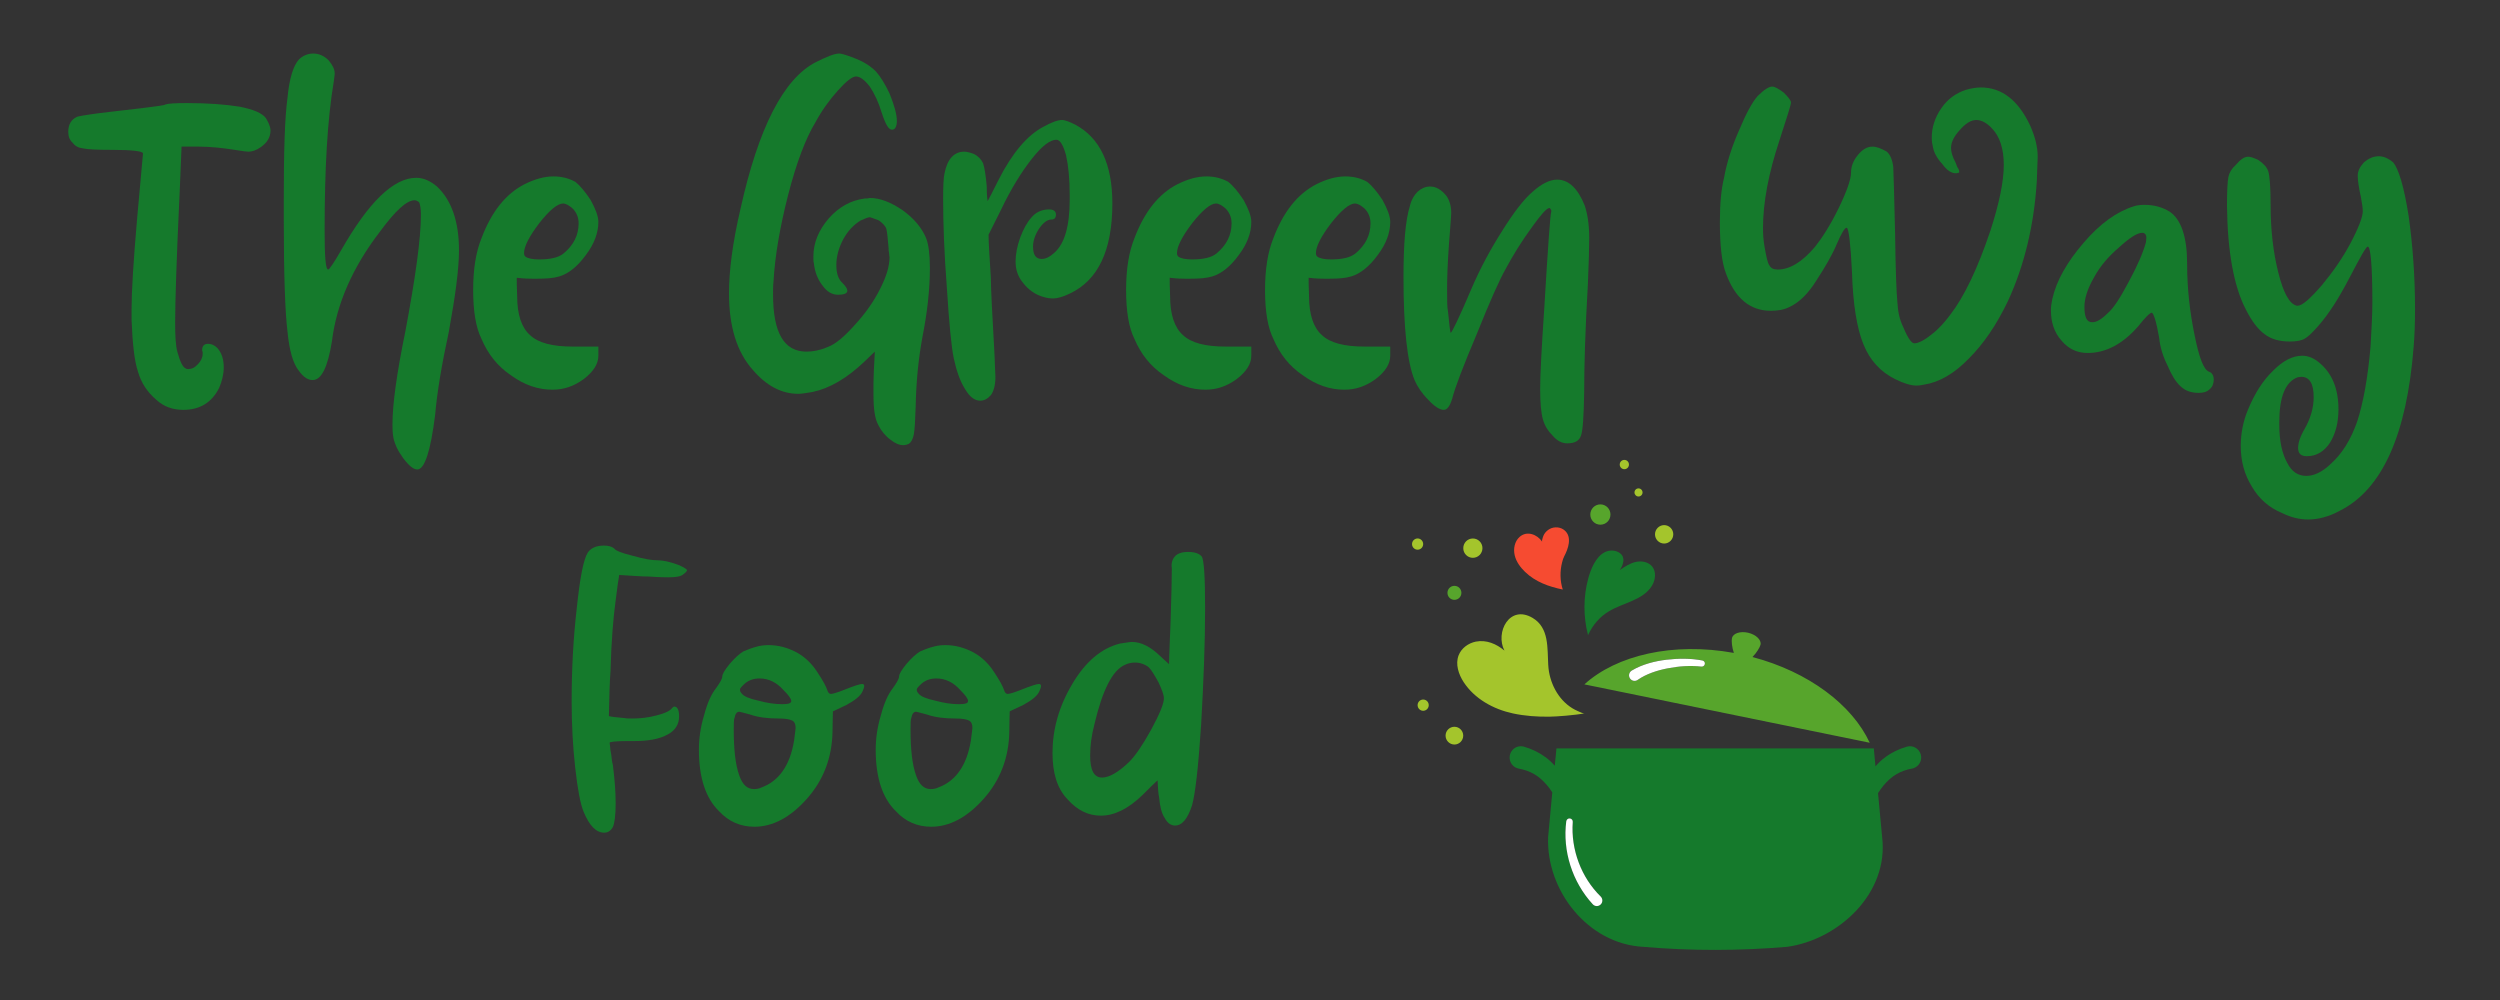<?xml version="1.0" encoding="UTF-8"?><svg xmlns="http://www.w3.org/2000/svg" xmlns:xlink="http://www.w3.org/1999/xlink" contentScriptType="text/ecmascript" width="187.5" zoomAndPan="magnify" contentStyleType="text/css" viewBox="0 0 187.5 75" height="75" preserveAspectRatio="xMidYMid meet" version="1.0"><rect x="0" y="0" width="187.5" height="75" fill="#333333" stroke="none"/><defs><g><g id="glyph-0-0"><path d="M 7.773 -22.77 C 7.703 -22.699 7.121 -22.633 6.02 -22.492 C 4.918 -22.355 3.852 -22.254 2.82 -22.117 C 1.754 -21.977 1.203 -21.875 1.137 -21.84 C 0.688 -21.633 0.48 -21.254 0.48 -20.707 C 0.48 -20.363 0.586 -20.086 0.824 -19.879 C 0.996 -19.641 1.273 -19.5 1.617 -19.469 C 1.926 -19.398 2.648 -19.363 3.75 -19.363 C 5.297 -19.363 6.086 -19.262 6.086 -19.09 C 6.086 -18.953 5.914 -17.336 5.641 -14.172 C 5.367 -11.008 5.227 -8.734 5.227 -7.395 L 5.227 -6.637 C 5.297 -4.852 5.434 -3.543 5.711 -2.719 C 5.949 -1.891 6.398 -1.203 7.086 -0.617 C 7.637 -0.102 8.324 0.137 9.113 0.137 C 10.352 0.137 11.246 -0.414 11.797 -1.512 C 12.004 -1.996 12.141 -2.512 12.141 -3.062 C 12.141 -3.68 11.969 -4.16 11.66 -4.504 C 11.453 -4.711 11.211 -4.816 10.973 -4.816 C 10.664 -4.816 10.523 -4.645 10.523 -4.367 C 10.523 -4.301 10.523 -4.266 10.559 -4.195 L 10.559 -4.059 C 10.559 -3.785 10.422 -3.508 10.215 -3.301 C 9.973 -3.027 9.734 -2.922 9.492 -2.922 C 9.426 -2.922 9.355 -2.922 9.32 -2.957 C 9.082 -3.027 8.875 -3.438 8.668 -4.195 C 8.531 -4.676 8.496 -5.434 8.496 -6.434 C 8.496 -7.945 8.598 -11.211 8.84 -16.305 L 8.977 -19.605 L 10.285 -19.605 C 11.18 -19.605 12.074 -19.5 12.965 -19.363 C 13.551 -19.262 13.895 -19.227 14 -19.227 C 14.273 -19.227 14.582 -19.328 14.926 -19.57 C 15.41 -19.914 15.648 -20.328 15.648 -20.809 C 15.648 -21.082 15.512 -21.395 15.305 -21.738 C 15.031 -22.117 14.375 -22.391 13.344 -22.598 C 12.277 -22.77 10.973 -22.871 9.391 -22.871 C 8.531 -22.871 7.98 -22.84 7.773 -22.77 Z M 7.773 -22.77 "/></g><g id="glyph-0-1"><path d="M 1.617 -26.141 C 1.203 -25.691 0.895 -24.73 0.758 -23.25 C 0.551 -21.738 0.48 -19.156 0.48 -15.582 L 0.48 -14.137 C 0.48 -9.941 0.586 -7.121 0.758 -5.742 C 0.895 -4.332 1.168 -3.336 1.617 -2.785 C 1.961 -2.305 2.305 -2.098 2.648 -2.098 C 3.301 -2.098 3.785 -3.062 4.094 -5.023 C 4.438 -7.809 5.641 -10.559 7.703 -13.242 C 8.84 -14.789 9.699 -15.582 10.285 -15.582 C 10.422 -15.582 10.523 -15.512 10.629 -15.441 C 10.695 -15.305 10.766 -14.996 10.766 -14.516 C 10.766 -12.691 10.352 -9.77 9.598 -5.742 C 8.941 -2.547 8.633 -0.242 8.633 1.203 C 8.633 1.512 8.633 1.855 8.703 2.234 C 8.805 2.719 9.047 3.234 9.457 3.785 C 9.871 4.332 10.215 4.609 10.492 4.609 C 11.039 4.609 11.488 3.266 11.832 0.516 C 11.969 -1.102 12.312 -3.199 12.863 -5.742 C 13.344 -8.391 13.621 -10.422 13.621 -11.832 C 13.621 -13.965 13.07 -15.582 11.969 -16.613 C 11.488 -17.023 10.973 -17.266 10.422 -17.266 C 8.703 -17.266 6.844 -15.441 4.781 -11.832 C 4.23 -10.867 3.887 -10.387 3.816 -10.387 C 3.613 -10.387 3.543 -11.352 3.543 -13.344 C 3.543 -17.918 3.75 -21.633 4.23 -24.488 C 4.266 -24.797 4.301 -25.004 4.301 -25.074 C 4.301 -25.418 4.129 -25.727 3.852 -26.07 C 3.508 -26.414 3.129 -26.586 2.684 -26.586 C 2.27 -26.586 1.891 -26.414 1.617 -26.141 Z M 1.617 -26.141 "/></g><g id="glyph-0-2"><path d="M 7.98 -14.961 C 8.254 -14.688 8.426 -14.309 8.426 -13.859 C 8.426 -12.965 8.047 -12.211 7.293 -11.59 C 6.914 -11.281 6.293 -11.145 5.469 -11.145 C 4.988 -11.145 4.645 -11.211 4.438 -11.352 C 4.367 -11.418 4.332 -11.488 4.332 -11.625 C 4.332 -12.105 4.711 -12.863 5.469 -13.859 C 6.227 -14.824 6.844 -15.34 7.258 -15.34 C 7.465 -15.34 7.703 -15.203 7.98 -14.961 Z M 4.367 -16.785 C 2.957 -16.062 1.891 -14.723 1.137 -12.727 C 0.723 -11.695 0.516 -10.422 0.516 -8.84 C 0.516 -7.258 0.723 -6.02 1.137 -5.195 C 1.617 -4.059 2.34 -3.129 3.371 -2.441 C 4.367 -1.719 5.398 -1.375 6.465 -1.375 C 7.293 -1.375 8.047 -1.617 8.805 -2.168 C 9.527 -2.719 9.906 -3.301 9.906 -3.922 L 9.906 -4.609 L 7.98 -4.609 C 6.465 -4.609 5.398 -4.883 4.781 -5.469 C 4.16 -6.02 3.816 -6.98 3.816 -8.391 C 3.785 -9.082 3.785 -9.527 3.785 -9.77 C 4.367 -9.699 4.746 -9.699 4.953 -9.699 L 5.332 -9.699 C 5.984 -9.699 6.535 -9.734 6.98 -9.871 C 7.672 -10.078 8.359 -10.629 8.977 -11.488 C 9.598 -12.312 9.906 -13.141 9.906 -13.965 C 9.906 -14.375 9.699 -14.926 9.32 -15.613 C 8.906 -16.234 8.531 -16.68 8.188 -16.957 C 7.703 -17.23 7.152 -17.371 6.535 -17.371 C 5.848 -17.371 5.125 -17.164 4.367 -16.785 Z M 4.367 -16.785 "/></g><g id="glyph-0-3"/><g id="glyph-0-4"><path d="M 6.98 -25.934 C 4.574 -24.695 2.684 -21.016 1.34 -14.926 C 0.758 -12.449 0.48 -10.316 0.48 -8.598 C 0.48 -6.121 1.066 -4.195 2.27 -2.855 C 3.301 -1.652 4.438 -1.066 5.676 -1.066 C 5.848 -1.066 6.191 -1.102 6.742 -1.203 C 8.047 -1.48 9.32 -2.234 10.629 -3.473 C 11.008 -3.852 11.281 -4.094 11.418 -4.23 C 11.352 -3.062 11.316 -2.27 11.316 -1.891 L 11.316 -0.996 C 11.316 0.07 11.418 0.824 11.695 1.309 C 11.902 1.719 12.211 2.098 12.59 2.375 C 12.934 2.648 13.242 2.785 13.551 2.785 C 13.688 2.785 13.828 2.75 13.965 2.684 C 14.137 2.578 14.273 2.34 14.344 1.961 C 14.41 1.617 14.445 0.93 14.48 -0.102 C 14.516 -1.961 14.688 -3.715 14.996 -5.367 C 15.34 -7.121 15.547 -8.84 15.547 -10.523 C 15.547 -11.555 15.441 -12.277 15.27 -12.727 C 14.961 -13.484 14.375 -14.203 13.516 -14.824 C 12.621 -15.441 11.797 -15.754 11.039 -15.754 C 10.973 -15.754 10.938 -15.719 10.867 -15.719 L 10.695 -15.719 C 9.598 -15.582 8.703 -15.066 7.945 -14.203 C 7.188 -13.312 6.809 -12.383 6.809 -11.352 C 6.809 -11.145 6.809 -10.973 6.844 -10.867 C 6.914 -10.215 7.121 -9.664 7.496 -9.184 C 7.844 -8.703 8.219 -8.496 8.668 -8.496 C 9.113 -8.496 9.355 -8.598 9.355 -8.805 C 9.355 -8.941 9.219 -9.148 9.012 -9.355 C 8.668 -9.664 8.531 -10.113 8.531 -10.73 C 8.531 -11.352 8.703 -12.004 9.047 -12.656 C 9.391 -13.277 9.801 -13.723 10.352 -14.066 C 10.664 -14.203 10.902 -14.309 11.039 -14.309 C 11.109 -14.309 11.352 -14.203 11.73 -14.066 C 12.004 -13.859 12.211 -13.656 12.277 -13.449 C 12.348 -13.207 12.383 -12.727 12.449 -12.004 C 12.449 -11.902 12.449 -11.762 12.484 -11.625 C 12.484 -11.488 12.52 -11.383 12.52 -11.316 C 12.52 -10.629 12.277 -9.836 11.797 -8.906 C 11.352 -8.016 10.73 -7.121 9.941 -6.262 C 9.148 -5.367 8.461 -4.781 7.875 -4.574 C 7.324 -4.332 6.777 -4.23 6.293 -4.23 C 4.609 -4.23 3.785 -5.641 3.785 -8.496 C 3.785 -8.906 3.785 -9.219 3.816 -9.457 C 3.922 -11.383 4.301 -13.586 4.918 -15.992 C 5.539 -18.402 6.227 -20.223 6.98 -21.461 C 7.465 -22.355 8.047 -23.148 8.668 -23.836 C 9.285 -24.523 9.734 -24.867 10.008 -24.867 C 10.316 -24.867 10.664 -24.594 11.039 -24.109 C 11.383 -23.594 11.695 -22.941 11.934 -22.148 C 12.211 -21.289 12.449 -20.879 12.691 -20.879 L 12.727 -20.879 C 12.934 -20.879 13.07 -21.117 13.07 -21.531 C 13.07 -22.047 12.863 -22.734 12.52 -23.594 C 12.176 -24.316 11.832 -24.867 11.523 -25.211 C 11.211 -25.555 10.766 -25.863 10.145 -26.141 C 9.457 -26.414 8.977 -26.586 8.734 -26.586 C 8.391 -26.586 7.809 -26.348 6.98 -25.934 Z M 6.98 -25.934 "/></g><g id="glyph-0-5"><path d="M 7.98 -21.082 C 6.809 -20.465 5.676 -19.156 4.645 -17.129 C 4.23 -16.305 3.957 -15.754 3.816 -15.512 C 3.75 -15.992 3.75 -16.336 3.75 -16.613 C 3.68 -17.473 3.578 -18.059 3.473 -18.367 C 3.336 -18.641 3.129 -18.883 2.785 -19.055 C 2.512 -19.156 2.27 -19.227 2.062 -19.227 C 1.309 -19.227 0.793 -18.676 0.586 -17.609 C 0.516 -17.336 0.48 -16.68 0.48 -15.719 C 0.48 -13.93 0.551 -11.73 0.758 -9.047 C 0.93 -6.328 1.102 -4.574 1.273 -3.75 C 1.48 -2.785 1.754 -1.996 2.133 -1.41 C 2.477 -0.824 2.855 -0.551 3.266 -0.551 C 3.543 -0.551 3.816 -0.688 4.059 -0.965 C 4.266 -1.238 4.402 -1.719 4.402 -2.34 C 4.402 -2.406 4.367 -2.992 4.332 -4.023 C 4.16 -7.086 4.059 -9.012 4.059 -9.77 C 3.957 -11.352 3.887 -12.449 3.887 -13 L 4.816 -14.859 C 5.57 -16.441 6.363 -17.715 7.121 -18.676 C 7.875 -19.641 8.496 -20.121 8.977 -20.121 C 9.254 -20.121 9.492 -19.707 9.699 -18.953 C 9.871 -18.195 9.973 -17.195 9.973 -15.961 L 9.973 -15.648 C 9.973 -13.656 9.598 -12.348 8.84 -11.66 C 8.461 -11.316 8.152 -11.18 7.875 -11.18 C 7.43 -11.18 7.223 -11.488 7.223 -12.105 C 7.223 -12.52 7.359 -12.965 7.672 -13.449 C 7.98 -13.895 8.289 -14.137 8.598 -14.137 C 8.805 -14.137 8.941 -14.238 8.941 -14.516 C 8.941 -14.754 8.77 -14.895 8.426 -14.895 C 7.875 -14.895 7.43 -14.688 7.086 -14.273 C 6.777 -13.93 6.5 -13.414 6.262 -12.793 C 6.02 -12.105 5.914 -11.523 5.914 -10.973 C 5.914 -10.387 6.086 -9.836 6.5 -9.355 C 6.879 -8.875 7.359 -8.531 7.91 -8.359 C 8.219 -8.254 8.496 -8.219 8.734 -8.219 C 9.012 -8.219 9.457 -8.324 10.008 -8.598 C 12.105 -9.598 13.172 -11.832 13.172 -15.34 C 13.172 -18.297 12.246 -20.258 10.387 -21.254 C 9.973 -21.461 9.629 -21.602 9.391 -21.602 C 9.082 -21.602 8.598 -21.43 7.98 -21.082 Z M 7.98 -21.082 "/></g><g id="glyph-0-6"><path d="M 10.18 -16.234 C 9.492 -15.648 8.734 -14.652 7.875 -13.277 C 6.98 -11.867 6.227 -10.457 5.605 -9.012 C 4.645 -6.742 4.094 -5.641 4.023 -5.641 C 3.988 -5.641 3.922 -6.156 3.816 -7.258 C 3.75 -7.531 3.75 -8.117 3.75 -8.941 C 3.75 -9.699 3.785 -10.801 3.887 -12.246 C 3.988 -13.586 4.059 -14.375 4.059 -14.652 C 4.059 -15.168 3.922 -15.582 3.715 -15.891 C 3.336 -16.371 2.922 -16.613 2.477 -16.613 C 2.133 -16.613 1.824 -16.477 1.547 -16.234 C 1.273 -15.961 1.066 -15.613 0.965 -15.168 C 0.617 -14.066 0.48 -12.277 0.48 -9.801 C 0.48 -6.02 0.758 -3.438 1.309 -2.098 C 1.512 -1.617 1.855 -1.102 2.34 -0.617 C 2.82 -0.102 3.199 0.137 3.508 0.137 C 3.75 0.137 3.957 -0.137 4.129 -0.688 C 4.332 -1.512 4.953 -3.129 5.984 -5.57 C 6.949 -7.98 7.672 -9.598 8.117 -10.387 C 8.703 -11.488 9.355 -12.52 10.078 -13.516 C 10.766 -14.48 11.211 -14.996 11.418 -14.996 L 11.453 -14.996 C 11.555 -14.895 11.59 -14.789 11.555 -14.688 C 11.488 -14.516 11.316 -12.105 11.039 -7.496 C 10.836 -4.473 10.73 -2.477 10.73 -1.445 C 10.73 -0.379 10.801 0.379 10.938 0.859 C 11.074 1.34 11.316 1.719 11.66 2.062 C 12.004 2.477 12.383 2.648 12.762 2.648 C 13.312 2.648 13.656 2.477 13.793 2.062 C 13.93 1.719 14 0.617 14.031 -1.168 C 14.031 -3.062 14.102 -5.777 14.309 -9.285 C 14.375 -10.867 14.41 -12.039 14.41 -12.762 C 14.41 -13.793 14.273 -14.582 14.066 -15.203 C 13.551 -16.477 12.863 -17.129 12.004 -17.129 C 11.453 -17.129 10.836 -16.82 10.18 -16.234 Z M 10.18 -16.234 "/></g><g id="glyph-0-7"><path d="M 3.301 -23.387 C 2.891 -22.906 2.441 -22.082 1.926 -20.844 C 1.375 -19.605 0.996 -18.402 0.793 -17.266 C 0.586 -16.441 0.48 -15.34 0.48 -13.965 C 0.48 -12.211 0.617 -10.938 0.93 -10.113 C 1.617 -8.219 2.75 -7.293 4.301 -7.293 C 4.781 -7.293 5.262 -7.359 5.676 -7.566 C 6.434 -7.91 7.121 -8.598 7.738 -9.598 C 8.391 -10.594 8.906 -11.488 9.254 -12.312 C 9.598 -13.105 9.836 -13.516 9.973 -13.516 L 10.008 -13.516 C 10.145 -13.414 10.285 -12.312 10.387 -10.215 C 10.457 -7.773 10.766 -5.949 11.246 -4.781 C 11.73 -3.578 12.52 -2.719 13.621 -2.168 C 14.309 -1.824 14.859 -1.684 15.203 -1.684 C 15.27 -1.684 15.477 -1.684 15.785 -1.754 C 16.922 -1.926 18.059 -2.578 19.156 -3.715 C 20.258 -4.816 21.223 -6.227 22.082 -8.016 C 23.32 -10.695 24.043 -13.723 24.25 -17.023 C 24.281 -18.09 24.316 -18.711 24.316 -18.848 C 24.316 -19.605 24.109 -20.363 23.766 -21.152 C 22.871 -23.078 21.633 -24.043 20.051 -24.043 C 19.707 -24.043 19.328 -23.973 18.953 -23.871 C 18.195 -23.629 17.574 -23.184 17.094 -22.492 C 16.613 -21.805 16.371 -21.051 16.371 -20.293 C 16.371 -20.156 16.371 -19.949 16.441 -19.672 C 16.508 -19.191 16.75 -18.746 17.164 -18.297 C 17.508 -17.816 17.852 -17.609 18.16 -17.609 C 18.23 -17.609 18.297 -17.609 18.367 -17.645 C 18.402 -17.645 18.434 -17.645 18.434 -17.715 C 18.434 -17.781 18.402 -17.852 18.367 -17.953 C 18.297 -18.023 18.23 -18.195 18.16 -18.402 C 17.918 -18.848 17.816 -19.227 17.816 -19.5 C 17.816 -19.914 18.023 -20.363 18.469 -20.844 C 18.883 -21.324 19.297 -21.602 19.707 -21.602 C 20.121 -21.602 20.535 -21.359 20.91 -20.945 C 21.461 -20.363 21.773 -19.469 21.773 -18.23 C 21.773 -16.992 21.43 -15.34 20.773 -13.312 C 19.812 -10.457 18.812 -8.359 17.746 -6.98 C 17.336 -6.434 16.887 -5.914 16.336 -5.504 C 15.785 -5.055 15.34 -4.852 15.066 -4.852 C 14.859 -4.852 14.582 -5.227 14.238 -6.055 C 13.965 -6.605 13.828 -7.223 13.793 -7.945 C 13.723 -8.633 13.656 -10.352 13.621 -13.07 C 13.551 -15.82 13.516 -17.508 13.484 -18.09 C 13.414 -18.641 13.242 -19.02 13 -19.227 C 12.59 -19.469 12.211 -19.605 11.934 -19.605 C 11.523 -19.605 11.18 -19.398 10.836 -18.984 C 10.492 -18.574 10.316 -18.125 10.316 -17.645 C 10.316 -17.164 10.008 -16.27 9.391 -14.996 C 8.77 -13.723 8.152 -12.762 7.602 -12.074 C 6.637 -10.938 5.711 -10.387 4.816 -10.387 C 4.504 -10.387 4.301 -10.492 4.195 -10.695 C 4.059 -10.867 3.957 -11.352 3.816 -12.176 C 3.75 -12.555 3.715 -13 3.715 -13.516 C 3.715 -15.41 4.129 -17.609 4.953 -20.086 C 5.504 -21.805 5.812 -22.734 5.812 -22.906 C 5.812 -23.078 5.605 -23.32 5.262 -23.664 C 4.883 -23.938 4.609 -24.109 4.402 -24.109 C 4.16 -24.109 3.785 -23.871 3.301 -23.387 Z M 3.301 -23.387 "/></g><g id="glyph-0-8"><path d="M 7.602 -12.418 C 7.395 -11.66 6.98 -10.695 6.328 -9.492 C 5.676 -8.254 5.16 -7.465 4.746 -7.121 C 4.266 -6.637 3.887 -6.434 3.578 -6.434 C 3.164 -6.434 2.992 -6.809 2.992 -7.602 C 2.992 -8.219 3.234 -8.977 3.715 -9.801 C 4.16 -10.629 4.781 -11.352 5.539 -12.004 C 6.363 -12.762 6.949 -13.141 7.324 -13.141 C 7.531 -13.141 7.637 -13 7.637 -12.762 C 7.637 -12.621 7.602 -12.484 7.602 -12.418 Z M 6.707 -15.133 C 5.398 -14.723 4.16 -13.828 2.922 -12.383 C 1.684 -10.938 0.895 -9.562 0.586 -8.188 C 0.516 -7.875 0.48 -7.602 0.48 -7.324 C 0.48 -6.434 0.723 -5.676 1.273 -5.055 C 1.789 -4.438 2.441 -4.129 3.234 -4.129 C 4.574 -4.129 5.848 -4.781 7.016 -6.121 C 7.566 -6.809 7.91 -7.152 8.047 -7.152 C 8.188 -7.086 8.391 -6.465 8.598 -5.262 C 8.668 -4.574 8.875 -3.887 9.219 -3.199 C 9.527 -2.477 9.836 -1.961 10.18 -1.652 C 10.523 -1.309 10.973 -1.137 11.555 -1.137 C 11.902 -1.137 12.176 -1.203 12.383 -1.41 C 12.59 -1.582 12.691 -1.824 12.691 -2.133 C 12.691 -2.441 12.555 -2.648 12.348 -2.719 C 11.934 -2.855 11.59 -3.785 11.246 -5.504 C 10.902 -7.188 10.695 -8.941 10.695 -10.801 C 10.695 -12.828 10.25 -14.137 9.391 -14.723 C 8.84 -15.066 8.219 -15.238 7.496 -15.238 C 7.188 -15.238 6.914 -15.203 6.707 -15.133 Z M 6.707 -15.133 "/></g><g id="glyph-0-9"><path d="M 1.137 -18.23 C 0.824 -17.953 0.652 -17.645 0.586 -17.336 C 0.516 -16.992 0.48 -16.27 0.48 -15.168 C 0.516 -11.73 0.996 -9.113 1.891 -7.395 C 2.34 -6.5 2.82 -5.883 3.301 -5.539 C 3.785 -5.16 4.438 -4.988 5.195 -4.988 C 5.676 -4.988 6.055 -5.055 6.293 -5.195 C 6.5 -5.297 6.844 -5.605 7.324 -6.156 C 8.117 -7.051 8.875 -8.254 9.629 -9.699 C 10.457 -11.281 10.902 -12.105 11.039 -12.105 C 11.246 -12.105 11.383 -10.695 11.383 -7.945 C 11.383 -6.98 11.316 -5.848 11.246 -4.609 C 11.039 -2.234 10.695 -0.379 10.25 0.996 C 9.77 2.375 9.113 3.438 8.219 4.23 C 7.602 4.816 6.98 5.09 6.434 5.09 C 5.812 5.09 5.332 4.781 4.988 4.094 C 4.609 3.406 4.402 2.477 4.402 1.238 L 4.402 1.066 C 4.402 -0.824 4.852 -1.961 5.777 -2.305 C 5.848 -2.305 5.914 -2.34 6.055 -2.34 C 6.672 -2.34 6.98 -1.824 6.98 -0.824 C 6.98 0 6.742 0.793 6.293 1.582 C 5.949 2.168 5.812 2.648 5.812 2.992 C 5.812 3.406 6.02 3.613 6.465 3.613 C 7.188 3.613 7.773 3.266 8.219 2.578 C 8.633 1.891 8.84 1.066 8.84 0.102 C 8.84 -1.445 8.359 -2.613 7.395 -3.406 C 6.98 -3.75 6.57 -3.922 6.121 -3.922 C 5.398 -3.922 4.676 -3.543 3.957 -2.82 C 3.199 -2.098 2.578 -1.137 2.062 0.102 C 1.684 0.996 1.512 1.926 1.512 2.855 C 1.512 3.988 1.789 4.988 2.34 5.883 C 2.855 6.777 3.613 7.465 4.609 7.875 C 5.297 8.219 5.949 8.359 6.57 8.359 C 7.324 8.359 8.117 8.152 8.941 7.703 C 12.105 6.121 13.965 2.027 14.48 -4.609 C 14.551 -5.469 14.582 -6.398 14.582 -7.43 C 14.582 -9.871 14.41 -12.211 14.102 -14.41 C 13.758 -16.613 13.344 -17.953 12.934 -18.434 C 12.59 -18.711 12.246 -18.883 11.867 -18.883 C 11.453 -18.883 11.074 -18.711 10.73 -18.402 C 10.422 -18.059 10.285 -17.746 10.285 -17.438 C 10.285 -17.094 10.352 -16.578 10.523 -15.82 C 10.594 -15.41 10.664 -15.031 10.664 -14.754 C 10.664 -14.344 10.352 -13.516 9.734 -12.348 C 9.148 -11.246 8.426 -10.215 7.602 -9.219 C 6.707 -8.188 6.121 -7.672 5.777 -7.672 L 5.711 -7.672 C 5.16 -7.809 4.711 -8.633 4.332 -10.145 C 3.957 -11.625 3.75 -13.312 3.75 -15.238 C 3.75 -16.578 3.68 -17.402 3.578 -17.746 C 3.473 -18.059 3.234 -18.332 2.82 -18.609 C 2.512 -18.746 2.27 -18.848 2.062 -18.848 C 1.789 -18.848 1.48 -18.641 1.137 -18.23 Z M 1.137 -18.23 "/></g><g id="glyph-1-0"><path d="M 1.637 -20.785 C 1.309 -20.281 1.039 -18.883 0.805 -16.621 C 0.535 -14.305 0.418 -11.984 0.418 -9.605 C 0.418 -7.879 0.504 -6.246 0.684 -4.641 C 0.863 -3.031 1.07 -1.934 1.309 -1.34 C 1.754 -0.27 2.262 0.238 2.855 0.238 C 3.121 0.238 3.332 0.117 3.508 -0.18 C 3.629 -0.445 3.719 -1.039 3.719 -1.961 C 3.719 -2.914 3.629 -3.867 3.508 -4.848 C 3.449 -5.055 3.418 -5.293 3.391 -5.59 C 3.332 -5.887 3.301 -6.098 3.301 -6.246 C 3.27 -6.395 3.27 -6.484 3.27 -6.512 C 3.27 -6.57 3.719 -6.633 4.609 -6.633 L 5.113 -6.633 C 6.156 -6.633 6.988 -6.781 7.582 -7.105 C 8.176 -7.406 8.477 -7.879 8.477 -8.477 C 8.477 -8.949 8.355 -9.219 8.117 -9.219 C 8.059 -9.219 8 -9.16 7.941 -9.098 C 7.789 -8.891 7.406 -8.711 6.809 -8.562 C 6.184 -8.387 5.562 -8.324 4.965 -8.324 C 4.727 -8.324 4.52 -8.324 4.402 -8.355 C 3.805 -8.414 3.391 -8.445 3.211 -8.504 C 3.242 -9.992 3.27 -11.09 3.332 -11.863 C 3.391 -14.094 3.539 -15.879 3.719 -17.188 C 3.836 -18.141 3.926 -18.762 3.984 -19.09 C 4.938 -19.031 5.68 -18.973 6.184 -18.973 C 7.02 -18.914 7.523 -18.914 7.672 -18.914 C 8.238 -18.914 8.625 -18.973 8.801 -19.148 C 8.98 -19.27 9.07 -19.387 9.07 -19.449 C 9.07 -19.508 8.863 -19.656 8.445 -19.836 C 7.82 -20.07 7.285 -20.191 6.867 -20.191 C 6.453 -20.191 5.859 -20.281 5.027 -20.52 C 4.191 -20.727 3.719 -20.906 3.598 -21.082 C 3.449 -21.203 3.211 -21.293 2.855 -21.293 C 2.262 -21.293 1.875 -21.113 1.637 -20.785 Z M 1.637 -20.785 "/></g><g id="glyph-1-1"><path d="M 6.395 -8.324 C 6.898 -8.324 7.227 -8.266 7.406 -8.176 C 7.582 -8.09 7.672 -7.91 7.672 -7.613 C 7.672 -7.492 7.613 -7.195 7.555 -6.66 C 7.254 -4.816 6.422 -3.629 5.113 -3.152 C 4.938 -3.062 4.727 -3.031 4.551 -3.031 C 4.043 -3.031 3.688 -3.359 3.449 -4.043 C 3.152 -4.875 3.031 -6.008 3.031 -7.492 C 3.031 -7.941 3.031 -8.238 3.094 -8.387 C 3.152 -8.684 3.27 -8.832 3.449 -8.832 C 3.508 -8.832 3.777 -8.742 4.254 -8.625 C 4.848 -8.414 5.562 -8.324 6.395 -8.324 Z M 6.75 -10.469 C 7.137 -10.082 7.344 -9.812 7.344 -9.633 C 7.344 -9.457 7.105 -9.398 6.66 -9.398 C 6.125 -9.398 5.531 -9.484 4.875 -9.664 C 4.191 -9.812 3.777 -9.992 3.629 -10.199 C 3.508 -10.32 3.48 -10.438 3.508 -10.555 C 3.539 -10.617 3.656 -10.766 3.895 -10.973 C 4.191 -11.211 4.551 -11.328 4.965 -11.328 C 5.648 -11.328 6.246 -11.031 6.75 -10.469 Z M 4.848 -13.738 C 4.371 -13.621 4.016 -13.469 3.746 -13.352 C 3.449 -13.172 3.121 -12.875 2.734 -12.43 C 2.348 -11.953 2.172 -11.656 2.172 -11.477 C 2.172 -11.301 1.992 -11.004 1.695 -10.586 C 1.34 -10.141 1.039 -9.457 0.805 -8.562 C 0.535 -7.672 0.418 -6.809 0.418 -5.977 C 0.418 -3.895 0.922 -2.348 1.934 -1.367 C 2.648 -0.594 3.539 -0.207 4.578 -0.207 C 5.945 -0.207 7.254 -0.891 8.504 -2.289 C 9.754 -3.688 10.406 -5.383 10.438 -7.344 C 10.438 -8.09 10.469 -8.594 10.469 -8.863 C 10.914 -9.07 11.242 -9.219 11.477 -9.336 C 12.133 -9.695 12.547 -10.02 12.699 -10.379 C 12.758 -10.527 12.816 -10.645 12.816 -10.766 C 12.816 -10.855 12.758 -10.914 12.668 -10.914 C 12.488 -10.914 12.043 -10.766 11.301 -10.469 C 10.766 -10.258 10.438 -10.168 10.32 -10.168 C 10.199 -10.168 10.109 -10.258 10.051 -10.438 C 9.961 -10.734 9.695 -11.211 9.277 -11.836 C 8.891 -12.43 8.387 -12.934 7.73 -13.293 C 7.047 -13.648 6.363 -13.828 5.648 -13.828 C 5.352 -13.828 5.086 -13.797 4.848 -13.738 Z M 4.848 -13.738 "/></g><g id="glyph-1-2"><path d="M 7.641 -12.164 C 7.82 -11.984 8.059 -11.598 8.355 -11.062 C 8.625 -10.496 8.773 -10.082 8.773 -9.844 C 8.773 -9.426 8.445 -8.652 7.82 -7.492 C 7.168 -6.305 6.602 -5.5 6.184 -5.086 C 5.352 -4.281 4.668 -3.895 4.133 -3.895 C 3.539 -3.895 3.242 -4.43 3.242 -5.531 C 3.242 -6.246 3.332 -7.02 3.566 -7.91 C 4.164 -10.438 4.906 -11.926 5.828 -12.34 C 6.066 -12.461 6.332 -12.52 6.602 -12.52 C 6.988 -12.52 7.344 -12.398 7.641 -12.164 Z M 9.633 -20.52 C 9.398 -20.281 9.309 -19.953 9.367 -19.598 C 9.367 -18.824 9.336 -17.543 9.277 -15.699 C 9.219 -14.035 9.16 -12.934 9.16 -12.398 C 8.863 -12.668 8.625 -12.875 8.477 -13.023 C 7.762 -13.707 7.078 -14.066 6.363 -14.066 C 6.215 -14.066 5.918 -14.004 5.473 -13.945 C 4.074 -13.59 2.883 -12.578 1.902 -10.914 C 0.891 -9.219 0.418 -7.492 0.418 -5.738 C 0.418 -4.223 0.773 -3.062 1.547 -2.262 C 2.289 -1.426 3.121 -1.039 4.043 -1.039 C 5.055 -1.039 6.098 -1.547 7.168 -2.586 C 7.703 -3.121 8.09 -3.508 8.297 -3.688 C 8.324 -3.094 8.355 -2.676 8.414 -2.41 C 8.477 -1.727 8.594 -1.219 8.832 -0.863 C 9.039 -0.477 9.309 -0.297 9.605 -0.297 C 10.141 -0.297 10.555 -0.805 10.883 -1.812 C 11.121 -2.648 11.359 -4.668 11.566 -7.879 C 11.746 -11.062 11.863 -13.977 11.863 -16.594 C 11.863 -18.973 11.777 -20.281 11.598 -20.488 C 11.418 -20.695 11.09 -20.816 10.586 -20.816 C 10.109 -20.816 9.812 -20.695 9.633 -20.52 Z M 9.633 -20.52 "/></g></g><clipPath id="clip-0"><path d="M 105.871 34.492 L 126 34.492 L 126 56 L 105.871 56 Z M 105.871 34.492 " clip-rule="nonzero"/></clipPath><clipPath id="clip-1"><path d="M 113 41 L 144.121 41 L 144.121 71.242 L 113 71.242 Z M 113 41 " clip-rule="nonzero"/></clipPath></defs><path fill="rgb(96.469%, 29.41%, 19.22%)" d="M 117.16 42.168 C 116.988 42.836 116.996 43.555 117.207 44.215 C 116.164 44 115.16 43.645 114.379 42.891 C 114.023 42.547 113.715 42.129 113.602 41.645 C 113.488 41.156 113.598 40.598 113.969 40.27 C 114.512 39.781 115.293 40.078 115.66 40.625 C 115.629 40.578 115.684 40.391 115.703 40.332 C 115.73 40.234 115.77 40.141 115.82 40.055 C 115.922 39.891 116.07 39.754 116.242 39.664 C 116.598 39.48 117.062 39.52 117.363 39.793 C 117.922 40.293 117.613 41.164 117.32 41.715 C 117.246 41.855 117.199 42.012 117.16 42.168 Z M 117.16 42.168 " fill-opacity="1" fill-rule="nonzero"/><g clip-path="url(#clip-0)"><path fill="rgb(64.31%, 77.249%, 17.249%)" d="M 118.844 53.5 C 118.109 53.645 116.703 53.746 116.227 53.75 C 115.297 53.766 114.363 53.699 113.457 53.504 C 112 53.188 110.598 52.414 109.777 51.164 C 109.391 50.57 109.141 49.812 109.395 49.152 C 109.602 48.613 110.125 48.234 110.688 48.121 C 111.484 47.969 112.227 48.289 112.832 48.793 C 112.125 47.434 113.211 45.309 114.953 46.348 C 116.195 47.09 116.043 48.605 116.117 49.863 C 116.125 50.039 116.148 50.215 116.176 50.391 C 116.398 51.645 117.148 52.828 118.355 53.34 C 118.465 53.383 118.719 53.523 118.844 53.5 Z M 110.465 41.836 C 110.863 41.836 111.184 41.512 111.184 41.109 C 111.184 40.711 110.863 40.387 110.465 40.387 C 110.066 40.387 109.746 40.711 109.746 41.109 C 109.742 41.512 110.066 41.836 110.465 41.836 Z M 121.828 34.492 C 121.633 34.492 121.48 34.648 121.48 34.84 C 121.48 35.035 121.637 35.191 121.828 35.191 C 122.02 35.191 122.172 35.031 122.172 34.84 C 122.172 34.648 122.02 34.492 121.828 34.492 Z M 124.812 39.383 C 124.434 39.383 124.125 39.695 124.125 40.074 C 124.125 40.453 124.434 40.766 124.812 40.766 C 125.188 40.766 125.496 40.453 125.496 40.074 C 125.496 39.695 125.188 39.383 124.812 39.383 Z M 122.887 36.629 C 122.719 36.629 122.586 36.766 122.586 36.934 C 122.586 37.102 122.723 37.238 122.887 37.238 C 123.055 37.238 123.191 37.102 123.191 36.934 C 123.191 36.766 123.055 36.629 122.887 36.629 Z M 109.082 54.508 C 108.715 54.508 108.418 54.805 108.418 55.172 C 108.418 55.539 108.715 55.84 109.082 55.84 C 109.445 55.84 109.742 55.539 109.742 55.172 C 109.742 54.805 109.445 54.508 109.082 54.508 Z M 106.738 52.465 C 106.508 52.465 106.32 52.652 106.32 52.887 C 106.32 53.117 106.508 53.309 106.738 53.309 C 106.969 53.309 107.156 53.117 107.156 52.887 C 107.156 52.652 106.969 52.465 106.738 52.465 Z M 106.738 40.805 C 106.738 40.574 106.551 40.383 106.32 40.383 C 106.09 40.387 105.902 40.574 105.902 40.805 C 105.902 41.039 106.09 41.227 106.32 41.227 C 106.551 41.227 106.738 41.039 106.738 40.805 Z M 106.738 40.805 " fill-opacity="1" fill-rule="nonzero"/></g><g clip-path="url(#clip-1)"><path fill="rgb(8.24%, 47.839%, 17.249%)" d="M 119.102 47.637 C 118.742 46.242 118.742 44.754 119.125 43.363 C 119.309 42.688 119.68 41.758 120.359 41.414 C 120.719 41.234 121.176 41.242 121.508 41.496 C 121.918 41.816 121.758 42.344 121.48 42.758 C 121.855 42.504 122.242 42.242 122.688 42.145 C 123.133 42.047 123.645 42.145 123.926 42.504 C 124.23 42.898 124.16 43.488 123.906 43.914 C 123.254 45.008 121.781 45.188 120.688 45.836 C 119.984 46.246 119.438 46.895 119.102 47.637 Z M 143.473 57.629 C 143.445 57.637 143.422 57.645 143.395 57.648 L 143.375 57.648 C 142.98 57.719 142.598 57.852 142.242 58.059 C 141.883 58.262 141.562 58.562 141.273 58.902 C 141.125 59.082 140.984 59.277 140.852 59.484 C 140.953 60.582 141.059 61.684 141.16 62.781 C 141.672 67.004 137.883 70.48 134.035 71.012 C 130.441 71.316 126.828 71.324 123.234 71.012 C 119.086 70.789 115.957 66.781 116.109 62.781 C 116.215 61.664 116.32 60.547 116.422 59.426 C 116.301 59.242 116.172 59.066 116.035 58.902 C 115.746 58.562 115.426 58.266 115.066 58.062 C 114.711 57.852 114.328 57.723 113.934 57.652 L 113.918 57.648 C 113.457 57.57 113.152 57.129 113.234 56.668 C 113.316 56.207 113.75 55.898 114.211 55.98 C 114.238 55.984 114.266 55.992 114.293 56 C 114.883 56.168 115.445 56.438 115.93 56.801 C 116.184 56.988 116.41 57.203 116.609 57.43 C 116.652 56.996 116.691 56.562 116.734 56.129 L 140.535 56.129 C 140.578 56.578 140.621 57.027 140.66 57.477 C 140.875 57.23 141.109 57 141.383 56.801 C 141.863 56.438 142.426 56.168 143.016 56 C 143.465 55.871 143.93 56.137 144.059 56.586 C 144.184 57.035 143.922 57.5 143.473 57.629 Z M 120.051 67.238 C 118.605 65.828 117.801 63.719 117.957 61.648 C 117.969 61.516 117.875 61.398 117.746 61.383 C 117.609 61.367 117.488 61.461 117.469 61.598 C 117.188 63.812 117.918 66.145 119.457 67.82 C 119.461 67.828 119.469 67.836 119.473 67.84 C 119.637 68 119.902 67.996 120.059 67.832 C 120.219 67.664 120.215 67.398 120.051 67.238 Z M 120.051 67.238 " fill-opacity="1" fill-rule="nonzero"/></g><path fill="rgb(34.119%, 64.709%, 17.249%)" d="M 119.273 38.59 C 119.273 38.168 119.613 37.828 120.031 37.828 C 120.449 37.828 120.785 38.172 120.785 38.59 C 120.785 39.012 120.449 39.352 120.031 39.352 C 119.613 39.352 119.273 39.012 119.273 38.59 Z M 109.082 43.938 C 108.793 43.938 108.559 44.172 108.559 44.465 C 108.559 44.754 108.793 44.988 109.082 44.988 C 109.371 44.988 109.605 44.754 109.605 44.465 C 109.605 44.172 109.371 43.938 109.082 43.938 Z M 140.23 55.707 L 118.828 51.328 C 121.238 49.137 125.488 48.141 130.039 48.969 C 129.891 48.543 129.852 48.047 129.898 47.852 C 129.98 47.496 130.527 47.32 131.117 47.457 C 131.707 47.598 132.121 48 132.039 48.355 C 131.992 48.547 131.746 48.965 131.434 49.277 C 135.648 50.387 138.922 52.875 140.23 55.707 Z M 127.867 49.805 C 127.891 49.68 127.805 49.555 127.68 49.531 C 126.789 49.363 125.895 49.371 125 49.477 C 124.555 49.527 124.109 49.613 123.672 49.742 C 123.23 49.871 122.797 50.039 122.379 50.293 C 122.371 50.297 122.363 50.301 122.355 50.305 C 122.168 50.438 122.121 50.699 122.254 50.887 C 122.387 51.074 122.641 51.125 122.828 50.988 L 122.832 50.988 C 123.465 50.543 124.281 50.277 125.098 50.117 C 125.918 49.961 126.773 49.898 127.602 49.992 L 127.609 49.992 C 127.73 50.008 127.844 49.926 127.867 49.805 Z M 127.867 49.805 " fill-opacity="1" fill-rule="nonzero"/><path fill="rgb(100%, 100%, 100%)" d="M 120.051 67.238 C 120.215 67.402 120.219 67.664 120.059 67.828 C 119.898 67.992 119.637 68 119.473 67.836 C 119.469 67.832 119.461 67.824 119.457 67.82 C 117.914 66.145 117.184 63.809 117.469 61.598 C 117.488 61.461 117.609 61.363 117.746 61.383 C 117.875 61.398 117.969 61.516 117.957 61.645 C 117.801 63.719 118.605 65.828 120.051 67.238 Z M 127.68 49.535 C 126.789 49.367 125.895 49.375 125 49.477 C 124.555 49.531 124.109 49.613 123.672 49.742 C 123.23 49.871 122.797 50.043 122.379 50.293 C 122.371 50.297 122.363 50.305 122.355 50.309 C 122.168 50.441 122.121 50.699 122.254 50.891 C 122.387 51.078 122.641 51.125 122.828 50.992 L 122.832 50.988 C 123.465 50.547 124.281 50.277 125.098 50.121 C 125.918 49.965 126.773 49.898 127.602 49.996 L 127.609 49.996 C 127.73 50.008 127.84 49.926 127.863 49.805 C 127.891 49.68 127.805 49.559 127.68 49.535 Z M 127.68 49.535 " fill-opacity="1" fill-rule="nonzero"/><g fill="rgb(8.24%, 47.839%, 17.249%)" fill-opacity="1"><use x="4.64" y="30.602" xmlns:xlink="http://www.w3.org/1999/xlink" xlink:href="#glyph-0-0" xlink:type="simple" xlink:actuate="onLoad" xlink:show="embed"/></g><g fill="rgb(8.24%, 47.839%, 17.249%)" fill-opacity="1"><use x="20.803" y="30.602" xmlns:xlink="http://www.w3.org/1999/xlink" xlink:href="#glyph-0-1" xlink:type="simple" xlink:actuate="onLoad" xlink:show="embed"/></g><g fill="rgb(8.24%, 47.839%, 17.249%)" fill-opacity="1"><use x="34.971" y="30.602" xmlns:xlink="http://www.w3.org/1999/xlink" xlink:href="#glyph-0-2" xlink:type="simple" xlink:actuate="onLoad" xlink:show="embed"/></g><g fill="rgb(8.24%, 47.839%, 17.249%)" fill-opacity="1"><use x="45.391" y="30.602" xmlns:xlink="http://www.w3.org/1999/xlink" xlink:href="#glyph-0-3" xlink:type="simple" xlink:actuate="onLoad" xlink:show="embed"/></g><g fill="rgb(8.24%, 47.839%, 17.249%)" fill-opacity="1"><use x="54.195" y="30.602" xmlns:xlink="http://www.w3.org/1999/xlink" xlink:href="#glyph-0-4" xlink:type="simple" xlink:actuate="onLoad" xlink:show="embed"/></g><g fill="rgb(8.24%, 47.839%, 17.249%)" fill-opacity="1"><use x="70.255" y="30.602" xmlns:xlink="http://www.w3.org/1999/xlink" xlink:href="#glyph-0-5" xlink:type="simple" xlink:actuate="onLoad" xlink:show="embed"/></g><g fill="rgb(8.24%, 47.839%, 17.249%)" fill-opacity="1"><use x="83.942" y="30.602" xmlns:xlink="http://www.w3.org/1999/xlink" xlink:href="#glyph-0-2" xlink:type="simple" xlink:actuate="onLoad" xlink:show="embed"/></g><g fill="rgb(8.24%, 47.839%, 17.249%)" fill-opacity="1"><use x="94.362" y="30.602" xmlns:xlink="http://www.w3.org/1999/xlink" xlink:href="#glyph-0-2" xlink:type="simple" xlink:actuate="onLoad" xlink:show="embed"/></g><g fill="rgb(8.24%, 47.839%, 17.249%)" fill-opacity="1"><use x="104.782" y="30.602" xmlns:xlink="http://www.w3.org/1999/xlink" xlink:href="#glyph-0-6" xlink:type="simple" xlink:actuate="onLoad" xlink:show="embed"/></g><g fill="rgb(8.24%, 47.839%, 17.249%)" fill-opacity="1"><use x="119.707" y="30.602" xmlns:xlink="http://www.w3.org/1999/xlink" xlink:href="#glyph-0-3" xlink:type="simple" xlink:actuate="onLoad" xlink:show="embed"/></g><g fill="rgb(8.24%, 47.839%, 17.249%)" fill-opacity="1"><use x="128.511" y="30.602" xmlns:xlink="http://www.w3.org/1999/xlink" xlink:href="#glyph-0-7" xlink:type="simple" xlink:actuate="onLoad" xlink:show="embed"/></g><g fill="rgb(8.24%, 47.839%, 17.249%)" fill-opacity="1"><use x="153.34" y="30.602" xmlns:xlink="http://www.w3.org/1999/xlink" xlink:href="#glyph-0-8" xlink:type="simple" xlink:actuate="onLoad" xlink:show="embed"/></g><g fill="rgb(8.24%, 47.839%, 17.249%)" fill-opacity="1"><use x="166.545" y="30.602" xmlns:xlink="http://www.w3.org/1999/xlink" xlink:href="#glyph-0-9" xlink:type="simple" xlink:actuate="onLoad" xlink:show="embed"/></g><g fill="rgb(8.24%, 47.839%, 17.249%)" fill-opacity="1"><use x="42.456" y="62.212" xmlns:xlink="http://www.w3.org/1999/xlink" xlink:href="#glyph-1-0" xlink:type="simple" xlink:actuate="onLoad" xlink:show="embed"/></g><g fill="rgb(8.24%, 47.839%, 17.249%)" fill-opacity="1"><use x="52" y="62.212" xmlns:xlink="http://www.w3.org/1999/xlink" xlink:href="#glyph-1-1" xlink:type="simple" xlink:actuate="onLoad" xlink:show="embed"/></g><g fill="rgb(8.24%, 47.839%, 17.249%)" fill-opacity="1"><use x="65.26" y="62.212" xmlns:xlink="http://www.w3.org/1999/xlink" xlink:href="#glyph-1-1" xlink:type="simple" xlink:actuate="onLoad" xlink:show="embed"/></g><g fill="rgb(8.24%, 47.839%, 17.249%)" fill-opacity="1"><use x="78.52" y="62.212" xmlns:xlink="http://www.w3.org/1999/xlink" xlink:href="#glyph-1-2" xlink:type="simple" xlink:actuate="onLoad" xlink:show="embed"/></g></svg>